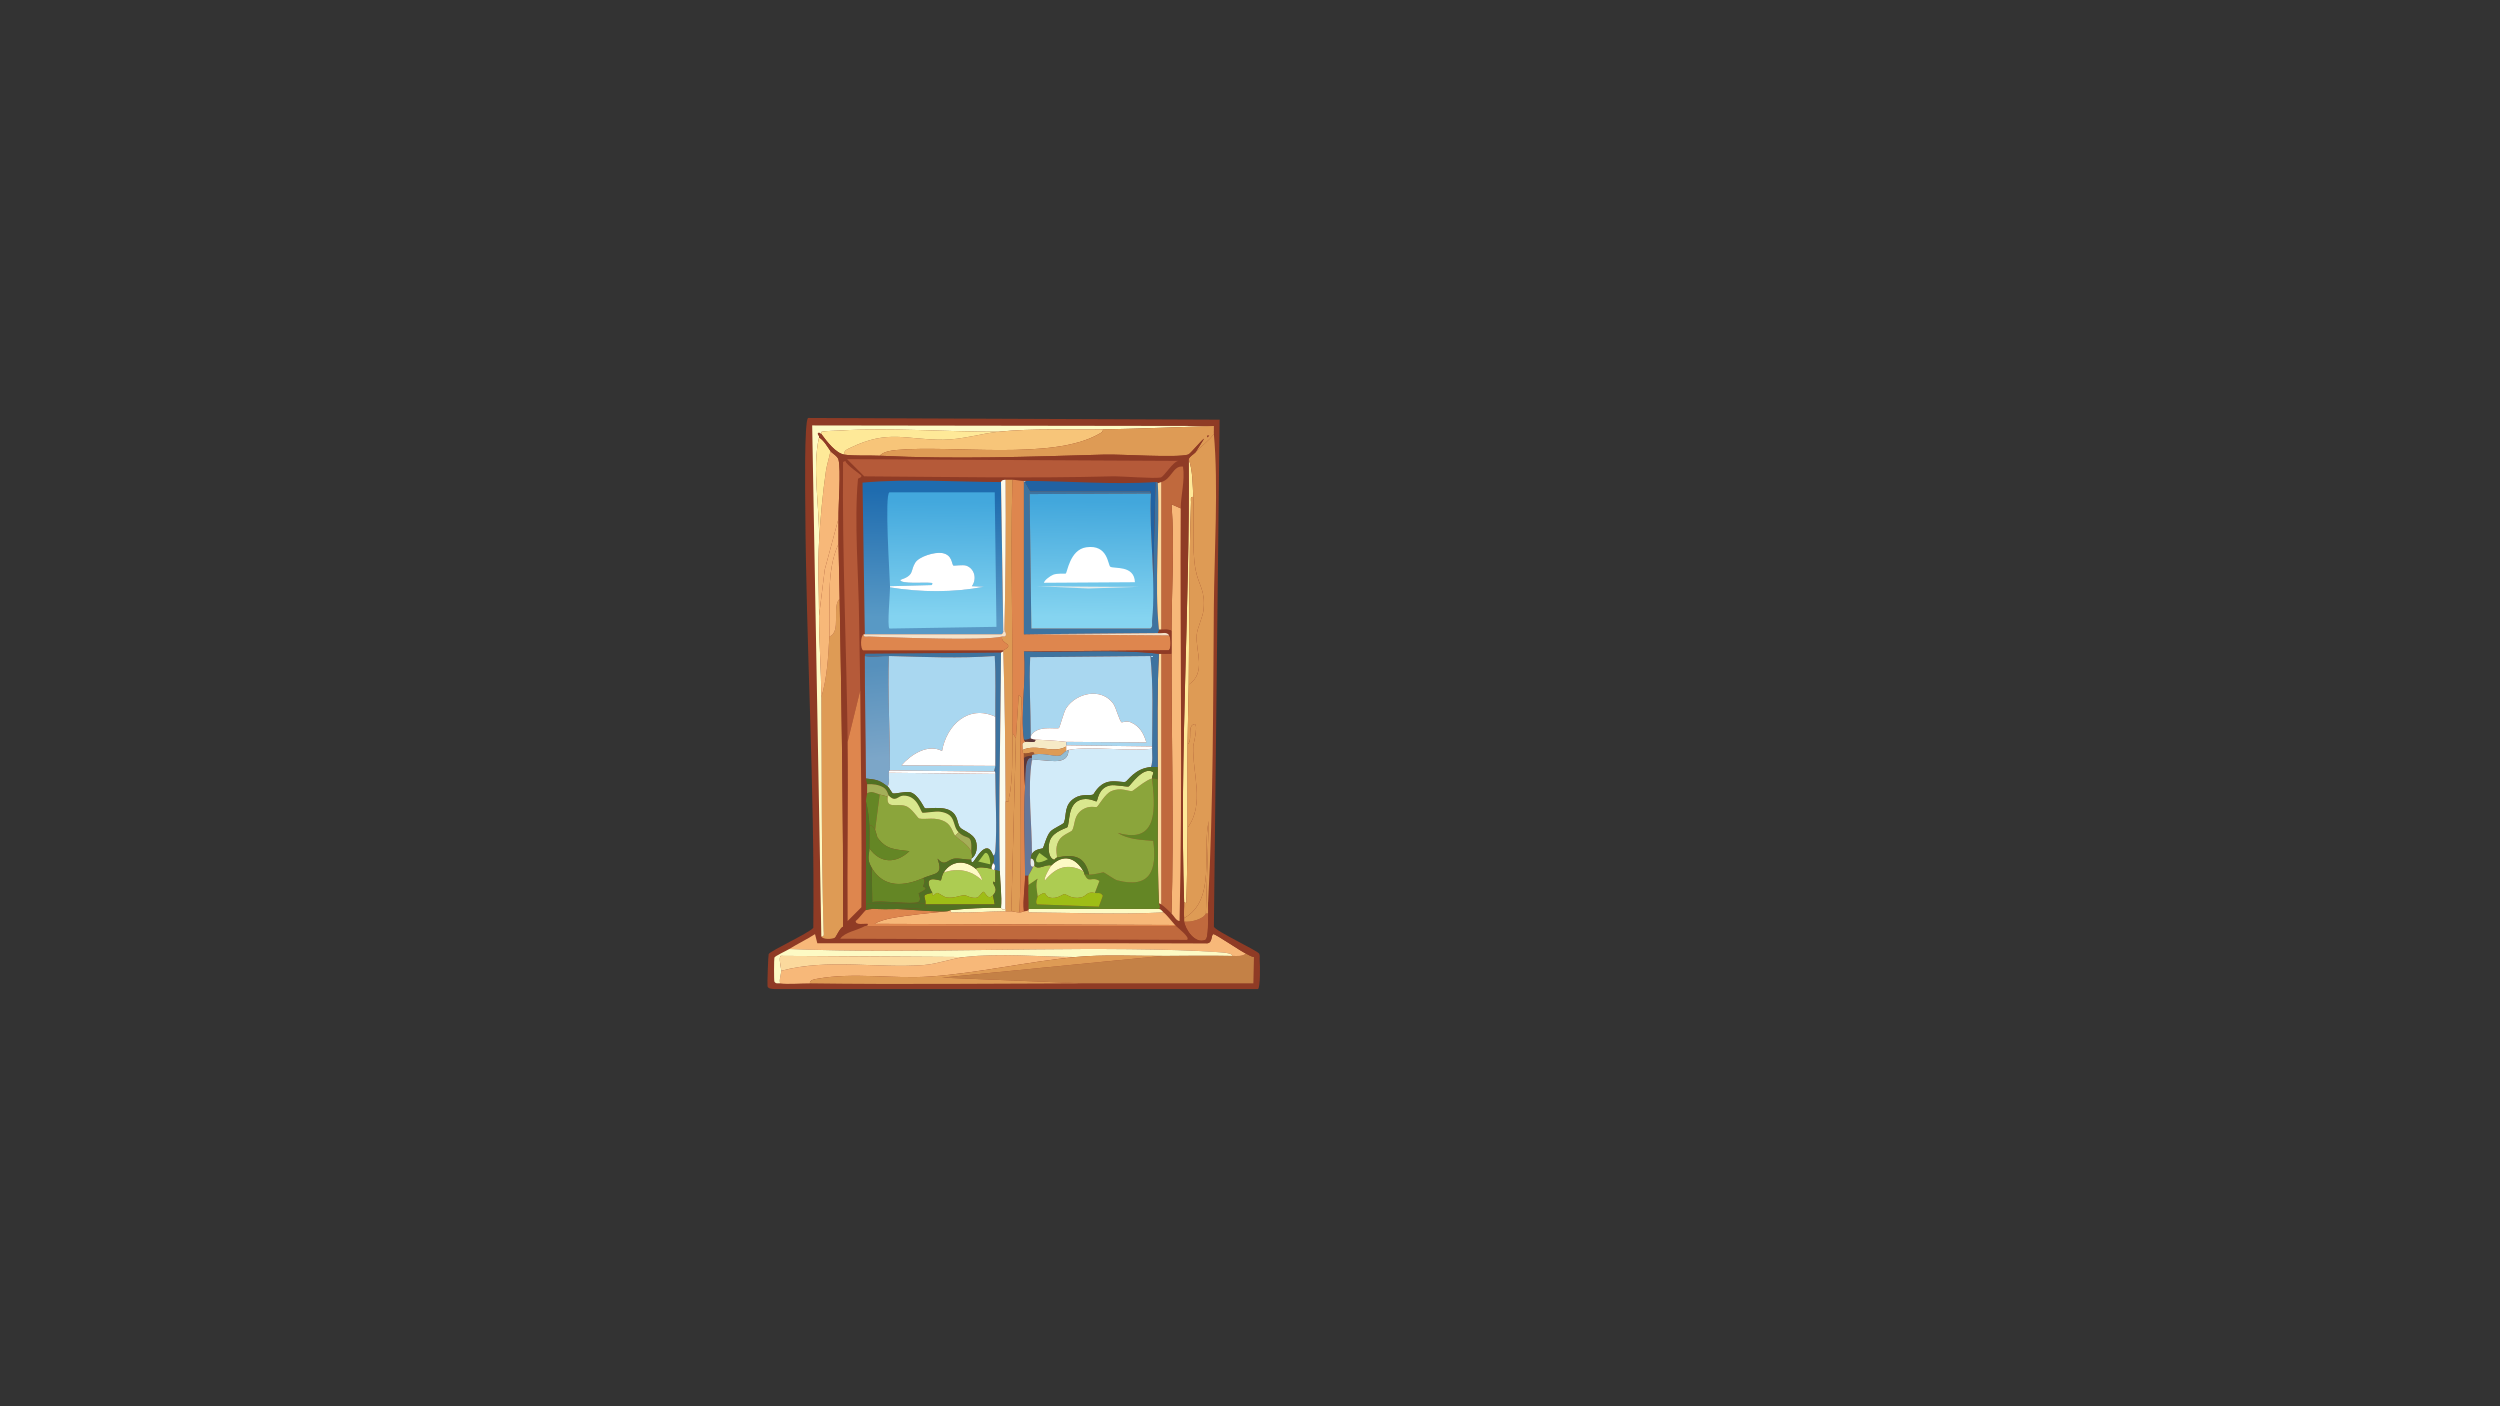 <?xml version="1.0" encoding="UTF-8"?>
<svg id="Layer_1" xmlns="http://www.w3.org/2000/svg" version="1.1" xmlns:xlink="http://www.w3.org/1999/xlink" viewBox="0 0 1920 1080">
  <rect x="0" y="0" width="1920" height="1080" fill="#333333" stroke="none"/>
  <!-- Generator: Adobe Illustrator 29.5.0, SVG Export Plug-In . SVG Version: 2.1.0 Build 137)  -->
  <defs>
    <style>
      .st0 {
        fill: url(#linear-gradient2);
      }

      .st1 {
        fill: #8ba53b;
      }

      .st2 {
        fill: #648625;
      }

      .st3 {
        fill: #9ebd16;
      }

      .st4 {
        fill: #fbd99d;
      }

      .st5 {
        fill: #f5e2c9;
      }

      .st6 {
        fill: #e5ecec;
      }

      .st7 {
        fill: #fee998;
      }

      .st8 {
        fill: #fff;
      }

      .st9 {
        fill: url(#linear-gradient1);
      }

      .st10 {
        fill: #c0693d;
      }

      .st11 {
        fill: #2162a2;
      }

      .st12 {
        fill: #f6eac6;
      }

      .st13 {
        fill: #c48146;
      }

      .st14 {
        fill: #8f3b25;
      }

      .st15 {
        fill: #de864e;
      }

      .st16 {
        fill: #517023;
      }

      .st17 {
        fill: #f7c579;
      }

      .st18 {
        fill: #adcc52;
      }

      .st19 {
        fill: #3e739f;
      }

      .st20 {
        fill: #f7b879;
      }

      .st21 {
        fill: #fbfbec;
      }

      .st22 {
        fill: #64779a;
      }

      .st23 {
        fill: #d9e88e;
      }

      .st24 {
        fill: #de9b55;
      }

      .st25 {
        fill: #fdfac4;
      }

      .st26 {
        fill: url(#linear-gradient3);
      }

      .st27 {
        fill: #a9d7f0;
      }

      .st28 {
        fill: #97542f;
      }

      .st29 {
        fill: #a4af58;
      }

      .st30 {
        fill: #94bcd2;
      }

      .st31 {
        fill: #d2ebf9;
      }

      .st32 {
        fill: #b55a39;
      }

      .st33 {
        fill: #aaabae;
      }

      .st34 {
        fill: url(#linear-gradient);
      }

      .st35 {
        fill: #5a3639;
      }
    </style>
    <linearGradient id="linear-gradient" x1="669.72" y1="511.5" x2="677.14" y2="582.31" gradientUnits="userSpaceOnUse">
      <stop offset="0" stop-color="#5690bc"/>
      <stop offset="1" stop-color="#7ca6c8"/>
    </linearGradient>
    <linearGradient id="linear-gradient1" x1="717.81" y1="378.36" x2="715.21" y2="475.01" gradientUnits="userSpaceOnUse">
      <stop offset="0" stop-color="#1f6caf"/>
      <stop offset="1" stop-color="#5899c5"/>
    </linearGradient>
    <linearGradient id="linear-gradient2" x1="723.97" y1="385.58" x2="722.89" y2="473.47" gradientUnits="userSpaceOnUse">
      <stop offset="0" stop-color="#43a8dd"/>
      <stop offset="1" stop-color="#83d3f0"/>
    </linearGradient>
    <linearGradient id="linear-gradient3" x1="838.72" y1="385.33" x2="837.5" y2="474.1" gradientUnits="userSpaceOnUse">
      <stop offset="0" stop-color="#42a7dc"/>
      <stop offset="1" stop-color="#85d4f0"/>
    </linearGradient>
  </defs>
  <g id="Generative_Object">
    <path class="st14" d="M967.42,737.63c.35,2.84.6,21.12-1.32,21.97h-371.37c-1.53-.22-4.75.06-5.27-2.2-.28-1.2.49-23.44.88-24.61.8-2.39,30.67-16.01,34.28-20.22,1.16-107.57-5.51-215.09-6.15-322.58-.05-7.55-.96-67.6,2.2-69l315.99,1.32-4.39,389.39c1.09,3.27,33.3,18.27,34.72,20.66.92,1.55.23,3.59.44,5.27Z"/>
    <g>
      <path class="st24" d="M644.84,459.88c1.51,83.91,2.85,167.86,2.64,251.83-2.36.82-5.37,7.88-6.15,8.35-2.3,1.38-9.41,1.6-10.55-.88,2.56.41,1.8-2.4,1.76-3.96-1.8-59.77-1.31-120-1.76-179.75,4.36-14.47,5.4-31.24,6.15-46.59,9.44-3.29,1.67-23.35,7.91-29.01Z"/>
      <path class="st25" d="M932.27,327.15c-28.44.94-56.8,2.07-85.26,2.64-26.85.53-53.29-1-79.99,1.76-40.55.2-82.12-3.3-122.62-.88-3.92.23-9.49.2-13.18.88-.74.14-.35,1.72-.44,1.76-.64.26-1.6-1.88-2.64-.44-.44.9,1.25,1.5.88,3.08-5.51,23.65.72,55.29,0,79.99-.97,18.92-.04,38.16,0,57.13.05,20.7,1.6,41.71,1.76,62.41.44,59.75-.05,119.98,1.76,179.75.05,1.55.8,4.37-1.76,3.96l-7.03-392.46,308.52.44Z"/>
      <path class="st17" d="M847,329.79c.29,2.05-1.64,2.7-3.08,3.52-35.81,20.51-112.96,8.24-155.58,12.31-4.09.39-10.02,1.29-12.75,4.39-7.91-.39-19.92.3-27.25-.88-.65-3.08,2.76-4.26,4.83-5.27,29.28-14.23,42.73-5.99,71.2-6.15,14.62-.09,28.85-4.73,42.63-6.15,26.7-2.75,53.14-1.22,79.99-1.76Z"/>
      <path class="st20" d="M643.96,398.35l-10.55,39.11-4.39,35.6c-.04-18.98-.97-38.22,0-57.13.81-15.68,2.94-38.57,5.27-54.06.77-5.1,2.5-10.32,3.52-15.38,1.2,1.71,5.45,3.77,6.15,6.59,2,8.02-.2,34.84,0,45.27Z"/>
      <path class="st7" d="M767.02,331.55c-13.78,1.42-28.01,6.07-42.63,6.15-28.47.17-41.92-8.08-71.2,6.15-2.08,1.01-5.48,2.2-4.83,5.27-6.44-1.03-13.46-10.16-17.58-15.82.09-.04-.3-1.62.44-1.76,3.69-.67,9.26-.65,13.18-.88,40.5-2.42,82.07,1.08,122.62.88Z"/>
      <path class="st7" d="M916.44,381.65c-2.64-.38-1.7,2.35-1.76,3.96-1.58,46.6-1.23,93.56-1.76,140.2-.17,15.23-.75,30.52-.88,45.71-.18,21.37.13,42.79,0,64.17-.11,18.36-.31,36.58-.88,54.94-.05,1.61.77,3.94-1.76,2.2-3.69-111.77,4.58-228.21,3.52-340.16,3.17,8.58,3.01,19.72,3.52,29.01Z"/>
      <path class="st20" d="M643.96,398.35c.12,6.43-.11,12.91,0,19.34-9.95,21.98-5.86,47.4-7.03,71.2-.75,15.35-1.79,32.12-6.15,46.59-.15-20.7-1.71-41.71-1.76-62.41l4.39-35.6,10.55-39.11Z"/>
      <path class="st7" d="M637.81,346.49c-1.02,5.06-2.75,10.28-3.52,15.38-2.34,15.49-4.47,38.38-5.27,54.06.72-24.7-5.51-56.34,0-79.99,3.95,2.61,6.17,6.81,8.79,10.55Z"/>
      <path class="st20" d="M644.84,459.88c-6.24,5.66,1.53,25.72-7.91,29.01,1.17-23.8-2.92-49.22,7.03-71.2.24,14.06.63,28.12.88,42.19Z"/>
      <path class="st10" d="M927.87,701.6c-.2,2.98.45,19.06-2.2,20.22-7.85,3.44-15.36-7.99-16.26-14.06,4.69.71,14.72-1.67,16.7-6.15h1.76Z"/>
      <path class="st24" d="M916.44,381.65c.94,17.41-1.27,39.77,1.76,55.82,2.33,12.34,7.62,15.44,6.15,30.76-.55,5.72-4.82,13.93-5.27,19.34-1.04,12.45,7.72,29-6.15,38.24.53-46.63.18-93.6,1.76-140.2.05-1.61-.89-4.34,1.76-3.96Z"/>
      <path class="st24" d="M912.05,635.67c.13-21.37-.18-42.79,0-64.17,3.77-2.11.41-11.82,3.52-14.5,6.2-5.35.92,14.9.88,15.82-.86,21.37,9.1,44.55-4.39,62.85Z"/>
      <g>
        <path class="st24" d="M927.87,692.81c-.15,2.9.19,5.89,0,8.79h-1.76l2.2-71.2c-5.3,23.65,5.95,60.95-18.9,74.71-.36-3.97.13-8.28,0-12.31,2.53,1.74,1.71-.59,1.76-2.2.56-18.36.77-36.57.88-54.94,13.49-18.3,3.53-41.48,4.39-62.85.04-.92,5.32-21.18-.88-15.82-3.11,2.68.25,12.39-3.52,14.5.13-15.19.71-30.48.88-45.71,13.87-9.24,5.11-25.79,6.15-38.24.45-5.41,4.72-13.61,5.27-19.34,1.47-15.32-3.83-18.43-6.15-30.76-3.02-16.04-.81-38.4-1.76-55.82-.5-9.29-.35-20.43-3.52-29.01.94-2.36,3.69-3.53,5.27-5.27,4.36-4.8,10.15-8.69,14.06-14.06,3.61,39.47.33,91.55,0,132.29-.61,75.36-.39,152-4.39,227.22Z"/>
        <path class="st24" d="M926.11,701.6c-1.98,4.48-12.01,6.87-16.7,6.15-.12-.84.08-1.78,0-2.64,24.84-13.76,13.59-51.06,18.9-74.71l-2.2,71.2Z"/>
        <path class="st24" d="M928.31,558.32l-1.76,58.89c-8.62-21.53-6.18-37.64,1.76-58.89Z"/>
      </g>
      <g>
        <path class="st24" d="M932.27,327.15c.13,2.02-.18,4.14,0,6.15-3.91,5.37-9.7,9.26-14.06,14.06l6.59-10.55c-2.52,1.6-10.57,11.8-12.31,12.31-9.07,2.64-50.97-.37-64.17,0-58.18,1.63-114.37,3.75-172.72.88,2.72-3.11,8.65-4,12.75-4.39,42.61-4.07,119.77,8.2,155.58-12.31,1.43-.82,3.36-1.47,3.08-3.52,28.46-.57,56.82-1.7,85.26-2.64Z"/>
        <polygon class="st14" points="927.43 334.18 928.75 334.62 927.43 335.94 926.99 335.5 927.43 334.18"/>
      </g>
      <g>
        <path class="st13" d="M963.03,735l-.44,20.22c-43.8.06-87.62-.08-131.41,0l-107.67-4.39,169.2-16.7c17.94-.11,35.69-.39,53.62,0,3.46.08,7.62.62,10.55-1.76,1.78.79,4.13,2.47,6.15,2.64Z"/>
        <path class="st20" d="M825.91,735c-35.88,3.38-74.77,12.35-111.19,14.94-28.79,2.05-59.13-3.37-87.02,1.76-1.77.32-6.07.79-5.71,3.52-6.68-.09-16.78.95-22.85,0-.92-2.93.88-7.49.88-9.67,36.09-9.59,73.45-1.68,109.43-4.39,10.46-.79,21.67-5.07,31.2-6.15,27.97-3.16,57.2-.19,85.26,0Z"/>
        <path class="st20" d="M926.11,724.45c5.4.6,3.78-6.51,5.71-7.03,1.41-.38,20.94,13.12,25.05,14.94-2.92,2.38-7.08,1.83-10.55,1.76.38-1.98-6.44-2.56-7.47-2.64-11.13-.84-23.14-1.42-34.28-1.76-99.31-3.03-199.1,3-298.41-.88,6.41-4.03,13.39-7.31,19.78-11.43l1.76,7.03h298.41Z"/>
        <path class="st25" d="M946.33,734.12c-17.93-.39-35.68-.11-53.62,0-22.12.14-44.77-1.2-66.8.88-28.06-.19-57.29-3.16-85.26,0l-141.08-.88c-1.78,1.27.44,9.65.44,11.43,0,2.18-1.8,6.74-.88,9.67-1.65-.26-3.16.66-4.39-1.32-.39-.84-.33-17.6,0-18.46.49-1.28,9.54-5.41,11.43-6.59,99.31,3.88,199.1-2.15,298.41.88,11.14.34,23.15.91,34.28,1.76,1.03.08,7.85.66,7.47,2.64Z"/>
        <path class="st24" d="M892.71,734.12l-169.2,16.7,107.67,4.39c-69.66.13-139.55.99-209.2,0-.36-2.73,3.95-3.19,5.71-3.52,27.89-5.13,58.23.29,87.02-1.76,36.42-2.59,75.31-11.56,111.19-14.94,22.03-2.07,44.68-.74,66.8-.88Z"/>
        <path class="st4" d="M740.65,735c-9.53,1.08-20.75,5.36-31.2,6.15-35.99,2.71-73.34-5.2-109.43,4.39,0-1.78-2.22-10.16-.44-11.43l141.08.88Z"/>
      </g>
      <g>
        <path class="st14" d="M630.78,333.3c4.12,5.66,11.14,14.79,17.58,15.82,7.33,1.18,19.34.49,27.25.88,58.35,2.87,114.54.76,172.72-.88,13.19-.37,55.1,2.64,64.17,0,1.73-.5,9.78-10.7,12.31-12.31l-6.59,10.55c-1.58,1.74-4.33,2.92-5.27,5.27,1.07,111.96-7.21,228.4-3.52,340.16.13,4.03-.36,8.33,0,12.31.08.86-.12,1.79,0,2.64.9,6.07,8.41,17.51,16.26,14.06,2.64-1.16,2-17.24,2.2-20.22s-.15-5.89,0-8.79c7.87.95.97,16.87,1.76,18.9,1.51,3.88,32.36,18.47,36.92,22.85-.44.73-2.69.51-3.52.44-2.03-.17-4.37-1.85-6.15-2.64-4.11-1.82-23.64-15.32-25.05-14.94-1.94.52-.31,7.64-5.71,7.03l-282.59-.88-2.2-3.52c.78-.47,3.79-7.53,6.15-8.35.21-83.97-1.12-167.91-2.64-251.83-.25-14.07-.64-28.13-.88-42.19-.11-6.43.12-12.91,0-19.34-.2-10.43,2-37.24,0-45.27-.7-2.83-4.96-4.88-6.15-6.59-2.62-3.74-4.84-7.94-8.79-10.55.37-1.58-1.32-2.17-.88-3.08,1.04-1.44,2,.7,2.64.44Z"/>
        <g>
          <path class="st32" d="M650.55,352.64l254.46,1.32c-4.16.45-11.05,12.19-13.62,12.75-4.85,1.05-29.93-1.09-37.8-.88-60.14,1.61-126.45.41-189.86,0l-13.18-13.18Z"/>
          <path class="st20" d="M906.78,390.44c-.59,105.58,1.51,211.27-.88,316.87-2.48.09-4.59-4.24-6.15-5.71,1.89-66.37-.06-133.06,0-199.53,0-5.84,0-11.73,0-17.58.03-32.31,2.48-64.8,0-97.13l7.03,3.08Z"/>
          <path class="st32" d="M660.66,530.2l-9.67,39.55c-.84-71.6-4.24-143.28-3.52-214.91l1.76-.88c.58,3.2,12.16,10.59,12.31,11.43.29,1.68-2.53,1.51-2.64,2.64-3,32.48.56,74.53.88,108.11.16,16.85.7,36.52.88,54.06Z"/>
          <path class="st20" d="M772.29,699.84c1.43,0,2.97,0,4.39,0,1.09,0,3.81.87,6.15.88s3.33-.88,3.52-.88c1.99,0,2.95-.88,3.52-.88.09,0-.28,1.75.44,1.76,34.41.24,68.86,1.8,103.28,0,2.49,1.84,6.45,7.09,8.79,9.67l-230.73-.88c3.61-2.18,9.07-3.61,13.18-4.39,11.99-2.29,30.16-4.07,42.63-5.27,1.59-.15,1.93-.81,2.64-.88-.38,2.64,2.35,1.7,3.96,1.76,12.79.43,25.56-.85,38.24-.88Z"/>
          <path class="st10" d="M903.26,711.26c.89,1,11.28,8.9,8.35,10.55l-266.33-.88c3.59-5.13,12.91-6.29,18.9-9.67h239.08Z"/>
          <path class="st15" d="M660.66,530.2c.56,55.5,1.34,111.03.88,166.57l-10.55,10.55c-.4-45.84.54-91.73,0-137.56l9.67-39.55Z"/>
          <path class="st10" d="M899.74,502.07c-.06,66.47,1.89,133.15,0,199.53-2.45-2.3-5.16-5.15-7.91-7.03v-192.5c2.6.2,5.3-.14,7.91,0Z"/>
          <path class="st15" d="M727.46,699.84c-12.47,1.2-30.64,2.98-42.63,5.27-4.11.79-9.58,2.22-13.18,4.39l230.73.88c.24.26.56.53.88.88h-239.08c.34-.19,2.99.06,2.2-1.76-2.45-.39-9.29,1.38-9.23-2.2,1.76-.92,7.11-8.09,7.91-8.35,11.18-3.58,48.65,2.02,62.41.88Z"/>
          <path class="st10" d="M906.78,390.44l-7.03-3.08c2.48,32.33.03,64.82,0,97.13-2.4-1.42-5.28-.88-7.91-.88v-113.39c8.12-2.25,9-12.92,16.7-11.87,1.64,10.49-1.7,22.23-1.76,32.08Z"/>
          <path class="st25" d="M890.07,698.08c1.71.11,2.8,2.11,3.52,2.64-34.42,1.8-68.87.24-103.28,0-.72,0-.35-1.76-.44-1.76v-.88h100.2Z"/>
          <path class="st33" d="M788.11,369.34l-.88.88h-.88l-.88-.88c.88,0,1.75,0,2.64,0Z"/>
          <g>
            <path class="st15" d="M785.48,369.34l.88.88v116.9l111.63.88c1.24,1.83,1.7,10.48-.44,11.43l-111.19.88c2.12,20.87-2.84,47.51,0,67.68.12.88.92.98.88,1.76-3.11,1.09-1.44,2.78-1.76,6.15s.88,2.5.88,2.64c0,1.2-.04,2.25,0,3.52.25,7.33.26,14.66.88,21.97-1.3,22.93,0,45.69,0,68.56,0,8.9-1.82,18.23-.88,27.25-.18,0-1.27.89-3.52.88,2.77-53.66-.82-109.55,1.76-164.81l-2.2-2.2-2.2,33.4-2.64-4.39c.79-64.69-1.81-129.58,0-194.25,2.61,0,5.67.87,7.91.88Z"/>
            <path class="st34" d="M682.64,503.83c-.96,29.26.89,58.69.88,87.9,0,.1-.87-.44-.88,1.76-.02,3.22.73,7.73-.88,10.55-6.44-4.89-8.26-5.26-16.7-6.15-.08-31.36-.95-62.69-.88-94.05,6.09.88,12.6-.15,18.46,0Z"/>
            <path class="st19" d="M883.92,379.01l-93.17.44,1.32,103.28h91.41c2.18-1.55,1.1-4,1.32-6.15l2.64-106.36c2.15-.15,1.66.89,1.76.88,1.84,37.1-2.85,75.58.88,112.51.15,1.46-.51,1.57-.88,2.64l-102.84.88v-116.9h.88l3.96,7.03h92.29l.44,1.76Z"/>
            <path class="st24" d="M777.57,368.46c-1.81,64.68.79,129.57,0,194.25-.17,13.6.46,37.43-2.64,49.66-.5,1.97,1.2,3.57-2.64,3.08-.22-38.37-.51-76.81-1.76-115.15v-.88c9.87-4.96-2.59-4.74-.88-10.55.82-.2,2.02.44,2.64-.44.96-1.72-.88-4.59-.88-4.83.84-38.36,1.19-76.76.88-115.15,1.75,0,3.52,0,5.27,0Z"/>
            <path class="st15" d="M769.66,488.88c-1.71,5.81,10.75,5.59.88,10.55h-107.67c-2.04-.9-2.29-10.91.44-12.31-.38,2.64,2.35,1.7,3.96,1.76,18.87.64,88.37,3.47,102.4,0Z"/>
            <path class="st19" d="M768.78,501.19c-.18,55.86-1.96,112.03-.88,167.88-1.23-.1-2.3-.59-3.52-.88-.28-.07-.6.06-.88,0,.57-2.1,1.39-3.79-.88-5.27.85-3.17,1.26-2.69,0-6.15,1.42.71,1.73-2.67,1.76-3.08,1.48-19.29-.01-39.95,0-59.33,0-3.07-.88-1.59-.88-1.76,0-1.27.88-3.44.88-4.39,0-12.58.1-25.21,0-37.8-.12-15.51.45-31.08-.44-46.59-27.08,1.96-54.23.71-81.31,0-5.86-.15-12.36.88-18.46,0l.44-1.76,104.16-.88Z"/>
            <path class="st11" d="M887.44,370.22l-2.64,106.36c3.15-30.75-2.37-66.39-.88-97.57l-.44-1.76h-92.29l-3.96-7.03.88-.88c32.16.08,67.44,3.05,99.32.88Z"/>
            <path class="st21" d="M772.29,615.46c.16,27.52,0,55.1,0,82.62-3.23,1.53-2.33-.85-3.52-.88.78-9.38-.7-18.83-.88-28.13-1.08-55.85.7-112.02.88-167.88l1.76-.88c1.25,38.33,1.54,76.78,1.76,115.15Z"/>
            <path class="st4" d="M891.83,502.07v192.5c-.46-.32-1.18-.74-1.76-.88-1.34-31.3-.66-63.56-.88-94.93-.02-3.21.02-6.46,0-9.67-.22-28.96-.57-58.1.88-87.02.57.06,1.18-.05,1.76,0Z"/>
            <path class="st4" d="M891.83,370.22v113.39h-1.76c-3.73-36.93.96-75.41-.88-112.51.43-.05,1.68-.62,2.64-.88Z"/>
            <g>
              <path class="st9" d="M768.78,370.22l1.76,115.15c-.2.21-.6,1.48-1.32,1.76h-105.04l-1.76-116.46c35.35-3.2,70.99-.54,106.36-.44Z"/>
              <path class="st21" d="M772.29,368.46c.31,38.39-.04,76.78-.88,115.15.5,1.66-.54,1.41-.88,1.76l-1.76-115.15c.2,0-.03-1.77,3.52-1.76Z"/>
              <path class="st5" d="M769.66,488.88c-14.03,3.47-83.53.64-102.4,0-1.61-.05-4.34.89-3.96-1.76.2-.1.57.07.88,0h105.04c.71-.28,1.12-1.55,1.32-1.76.34-.35,1.38-.1.88-1.76,0,.25,1.84,3.11.88,4.83-.62.88-1.82.24-2.64.44Z"/>
              <path class="st0" d="M683.52,451.09c23.61,3.89,48.52,4.04,72.08-.44l-9.23-.44c4.02-5.43,2.25-13.59-4.39-15.82-2.31-.78-9.22.18-9.67,0-1.56-.63-.5-8.31-8.79-9.67-5.67-.93-17.69,2.64-20.66,7.47-3.92,6.41-.34,9.48-11.43,13.18-.17,3.36,19.82,1.73,22.41,2.2,1.26.23,3.08-.47,1.76,1.76l-32.08.88c-.18-8.14-4.33-70.35-.44-72.08h80.87l1.32,103.28-82.18,1.32c-1.87-1.33.53-27.69.44-31.64Z"/>
              <path class="st8" d="M683.52,451.09c0-.29,0-.59,0-.88l32.08-.88c1.32-2.23-.5-1.53-1.76-1.76-2.59-.47-22.59,1.16-22.41-2.2,11.08-3.7,7.5-6.78,11.43-13.18,2.96-4.83,14.99-8.4,20.66-7.47,8.29,1.36,7.23,9.04,8.79,9.67.45.18,7.36-.78,9.67,0,6.64,2.23,8.42,10.4,4.39,15.82l9.23.44c-23.56,4.48-48.47,4.33-72.08.44Z"/>
            </g>
            <path class="st19" d="M890.07,502.07c-1.45,28.92-1.09,58.06-.88,87.02-1.74.1-3.54-.14-5.27,0,1.56-4.3.86-9.52.88-14.06,0-.58,0-1.18,0-1.76.09-23.05,1.03-46.48-1.32-69.44l-92.29.88c-1.03,20.23.44,40.42.44,60.65v1.76c-.77,0-3.48,1.7-5.27.88-2.84-20.17,2.12-46.82,0-67.68,34.49.9,69.65-1.99,103.72,1.76Z"/>
            <path class="st24" d="M782.84,700.72c-2.35-.01-5.06-.88-6.15-.88l3.52-132.73,2.2-33.4,2.2,2.2c-2.58,55.26,1.01,111.15-1.76,164.81Z"/>
            <path class="st24" d="M780.2,567.11l-3.52,132.73c-1.42,0-2.97,0-4.39,0v-1.76c0-27.52.16-55.1,0-82.62,3.84.5,2.14-1.11,2.64-3.08,3.09-12.23,2.47-36.06,2.64-49.66l2.64,4.39Z"/>
            <path class="st22" d="M792.51,582.05c0,.57.09,1.21,0,1.76-3.6,21.74.15,49.8,0,72.08-.82,1.6-.69,1.83-.88,3.52-.23,2.06-.73,6.82,1.76,6.15-.53,2.08-3.37,6.23-3.52,7.03h-2.64c0-22.87-1.3-45.63,0-68.56.32-5.57-.9-23.67,5.27-21.97Z"/>
            <path class="st12" d="M818.88,569.75v3.52c-10.19,6.09-22.39-2.38-33.4,2.64.31-3.38-1.35-5.06,1.76-6.15,2.23-.79,8.28,1.68,7.91-1.76,7.89.46,15.89.77,23.73,1.76Z"/>
            <path class="st14" d="M891.83,483.61c2.63,0,5.51-.54,7.91.88,0,5.85,0,11.74,0,17.58-2.61-.14-5.31.2-7.91,0-.57-.05-1.19.06-1.76,0-34.07-3.75-69.23-.85-103.72-1.76l111.19-.88c2.14-.95,1.68-9.6.44-11.43-2.12-3.13-5.21-1.35-8.79-1.76.37-1.06,1.03-1.18.88-2.64h1.76Z"/>
            <path class="st5" d="M889.2,486.25c3.58.41,6.67-1.37,8.79,1.76l-111.63-.88,102.84-.88Z"/>
            <path class="st24" d="M818.88,573.26v3.52c-1.24.26-3.3,3.24-4.83,3.52-5.37.97-11.26-2.25-19.78-.88.22-3.63-5.08.19-7.91-.88,0-.14-1.2.79-.88-2.64,11.01-5.02,23.21,3.45,33.4-2.64Z"/>
            <path class="st14" d="M789.87,672.59c-.36,2.02.19,4.82,0,7.03-.52,6.14.31,12.28,0,18.46v.88c-.56,0-1.52.89-3.52.88-.94-9.01.88-18.35.88-27.25h2.64Z"/>
            <path class="st35" d="M792.51,580.3v1.76c-6.17-1.69-4.96,16.4-5.27,21.97-.62-7.32-.63-14.64-.88-21.97,1.92-1.82,4.35-1.25,6.15-1.76Z"/>
            <path class="st28" d="M794.27,579.42c-2.1.34-1.66.85-1.76.88-1.8.5-4.23-.06-6.15,1.76-.04-1.27,0-2.31,0-3.52,2.83,1.07,8.13-2.75,7.91.88Z"/>
            <path class="st35" d="M795.15,567.99c.37,3.44-5.68.97-7.91,1.76.04-.77-.76-.88-.88-1.76,1.79.82,4.5-.88,5.27-.88.18,0,1.56.76,3.52.88Z"/>
            <path class="st25" d="M772.29,698.08v1.76c-12.68.03-25.44,1.31-38.24.88-1.61-.05-4.34.89-3.96-1.76,12.31-1.13,26.38-2.02,38.67-1.76,1.18.03.28,2.41,3.52.88Z"/>
            <path class="st27" d="M764.38,550.41c-20.63-9.47-37.41,6.36-40.87,26.37-10.9-5.81-23.88,2.68-31.2,10.99l72.08.44c0,.96-.88,3.13-.88,4.39l-79.99-.88c.01-29.21-1.84-58.64-.88-87.9,27.08.71,54.22,1.96,81.31,0,.89,15.5.32,31.07.44,46.59Z"/>
            <path class="st31" d="M764.38,594.36c-.01,19.38,1.48,40.04,0,59.33-.03.41-.34,3.78-1.76,3.08-5.12-14.07-13.86,4.68-15.38,5.27-1.7.67-1.21-1.76-1.32-1.76v-.88c4.23-2.41,5.05-9.24,3.52-13.62-2.11-6.01-10.39-7.85-12.31-10.55-2.15-3.03-1.13-9.27-7.47-12.75-6.52-3.57-17.54-1.09-19.34-1.76-.8-.3-5.06-10.91-11.43-12.31-3.78-.83-11.29,1.5-13.18.88-.75-.25-2.81-4.41-3.96-5.27,1.61-2.82.86-7.32.88-10.55l81.74.88Z"/>
            <path class="st8" d="M763.5,592.6c0,.17.88-1.31.88,1.76l-81.74-.88c.01-2.2.88-1.66.88-1.76l79.99.88Z"/>
            <path class="st8" d="M764.38,550.41c.1,12.58,0,25.21,0,37.8l-72.08-.44c7.33-8.31,20.3-16.8,31.2-10.99,3.46-20.01,20.24-35.84,40.87-26.37Z"/>
            <path class="st27" d="M884.8,573.26l-65.92-.88v-2.64l61.53.44c-2.04-6.86-5.01-12.34-11.87-15.38-3.31-1.47-6.7.12-7.03,0-1.71-.59-4.33-11.46-6.59-14.5-9.28-12.51-28.37-8.15-36.04,3.52-2.01,3.06-4.93,15.13-5.71,15.38-2.98.98-17.02-2.55-21.53,6.15,0-20.23-1.47-40.42-.44-60.65l92.29-.88c2.35,22.96,1.41,46.39,1.32,69.44Z"/>
            <path class="st31" d="M884.8,575.02c-.02,4.55.68,9.77-.88,14.06-12.54,1.01-17.79,10.97-19.78,11.43-1.82.42-8.29-1.22-13.18,0-7.74,1.93-10.71,9.37-11.43,9.67-2.69,1.14-8.51-.73-14.06,2.64-8.67,5.25-6.13,13.5-8.35,18.9-.61,1.49-8.04,4.23-10.55,7.03-2.83,3.17-5.07,12.17-5.71,12.75-.37.33-6.34.44-8.35,4.39.15-22.28-3.6-50.34,0-72.08,9.53-1.62,27.83,6.18,28.13-7.91,17.67-3.09,45.46,1.34,64.17-.88Z"/>
            <path class="st8" d="M818.88,569.75c-7.84-.99-15.84-1.29-23.73-1.76-1.96-.11-3.33-.88-3.52-.88v-1.76c4.52-8.7,18.56-5.18,21.53-6.15.78-.26,3.7-12.32,5.71-15.38,7.67-11.67,26.76-16.03,36.04-3.52,2.26,3.05,4.89,13.91,6.59,14.5.33.12,3.73-1.47,7.03,0,6.85,3.05,9.83,8.53,11.87,15.38l-61.53-.44Z"/>
            <path class="st8" d="M884.8,573.26c0,.58,0,1.18,0,1.76-18.7,2.22-46.49-2.21-64.17.88-1.39.24-.75.67-1.76.88v-4.39l65.92.88Z"/>
            <path class="st30" d="M820.64,575.9c-.3,14.1-18.6,6.29-28.13,7.91.09-.55,0-1.19,0-1.76v-1.76c.09-.03-.34-.54,1.76-.88,8.52-1.37,14.41,1.84,19.78.88,1.54-.28,3.59-3.26,4.83-3.52,1.01-.21.37-.64,1.76-.88Z"/>
            <g>
              <path class="st2" d="M889.2,598.76c.21,31.37-.46,63.63.88,94.93.08,1.95,1.62,2.38,0,4.39h-100.2c.31-6.18-.52-12.32,0-18.46l7.03-4.83c-1.86,4.76-.46,8.95,0,13.62.06.63-2.11,4.47-.44,6.15l47.46,1.76,3.08-8.35c-1.85-3.06-3.74-1.7-6.15-2.2l3.52-9.23c-6.4-3.94-7.85,2.43-11.43-4.83,1.61-.95,2.65-.02,3.52,0,4.05.1,10.41-1.81,10.99-1.76.82.07,8.38,5.59,10.55,6.15,25.86,6.67,30.61-8.14,27.69-30.32-9.22-.84-19.29-.97-27.25-6.15,31.68,9.23,28.65-20.06,26.37-41.75,1.55-.33,3.07.02,4.39.88Z"/>
              <path class="st16" d="M681.76,604.03c1.14.87,3.2,5.03,3.96,5.27,1.9.62,9.4-1.71,13.18-.88,6.37,1.4,10.62,12.01,11.43,12.31,1.8.67,12.82-1.82,19.34,1.76,6.34,3.48,5.32,9.71,7.47,12.75,1.91,2.69,10.2,4.54,12.31,10.55,1.54,4.39.71,11.21-3.52,13.62,1.32-2.33-.08-3.63,0-5.27.72-15.02-2.79-8.23-9.67-14.94-5.4-5.27-1.17-14.03-14.5-15.82-3.01-.4-12.57,1.11-13.18.88-1.69-.65-3.69-13.59-14.94-13.18-4.18.15-5.69,5.47-10.99,0-.68-.71-1.02-4.23-3.96-6.15-3.61-2.36-8.57-2.89-12.75-2.64,0-1.51-.87-2.33-.88-4.39,8.44.89,10.26,1.26,16.7,6.15Z"/>
              <path class="st2" d="M675.6,610.18l-3.52,27.25c-.91-1.61-2.75-4.31-4.39-3.52-.3-6.21-1.15-12.43-2.64-18.46,0-2.19.88-5.42.88-6.15,3.4-2.28,6.5-.07,9.67.88Z"/>
              <path class="st29" d="M682.64,611.06c-.76-.09-.8.22-.88.88-1.97-.88-4.08-1.14-6.15-1.76-3.16-.95-6.27-3.16-9.67-.88,0-2.33.01-4.73,0-7.03,4.18-.25,9.13.28,12.75,2.64,2.93,1.92,3.27,5.45,3.96,6.15Z"/>
              <path class="st1" d="M836.46,671.71c-3.43-14.49-11.59-15.7-24.61-13.18-.69-5.16-1.16-8.95,1.76-13.62,2.36-3.77,8.91-5.97,9.67-7.03,2.62-3.65.76-11.56,8.35-16.26,5-3.09,10.02-1.56,10.55-1.76,1.45-.54,6.28-10.17,11.43-12.31,7.45-3.09,12.97.35,15.82,0,.9-.11,10.7-8.68,15.38-9.67,2.28,21.69,5.31,50.99-26.37,41.75,7.96,5.18,18.03,5.31,27.25,6.15,2.93,22.19-1.83,36.99-27.69,30.32-2.16-.56-9.73-6.09-10.55-6.15-.57-.05-6.93,1.85-10.99,1.76Z"/>
              <path class="st18" d="M807.45,664.68c-.7.69-6.54,10.62-4.83,11.43,8.22-10.06,17.33-13.5,29.45-7.03.96,1.63.65,2.16.88,2.64,3.58,7.27,5.02.89,11.43,4.83l-3.52,9.23c-6.61-1.37-5.9,2.54-10.99,3.52-6.86,1.32-10.95-2.56-12.31-2.64s-5.62,4.17-11.43,2.64c-5.16-1.37-.84-6.41-9.23-.88-.46-4.68-1.86-8.87,0-13.62l-7.03,4.83c.19-2.21-.36-5.02,0-7.03.14-.8,2.99-4.95,3.52-7.03.02-.06.71.31.88-.88,3.12,4.1,8.74-1.33,13.18,0Z"/>
              <path class="st3" d="M840.85,685.77c2.41.5,4.3-.87,6.15,2.2l-3.08,8.35-47.46-1.76c-1.67-1.68.5-5.52.44-6.15,8.39-5.53,4.07-.49,9.23.88,5.81,1.54,10.05-2.72,11.43-2.64s5.44,3.95,12.31,2.64c5.09-.98,4.38-4.89,10.99-3.52Z"/>
              <path class="st1" d="M681.76,611.94c-1.16,9.75,6.47,4.82,13.62,7.03,4.92,1.52,9.34,9.4,10.55,9.67,5.03,1.1,12.58-1.72,20.22,2.64,4.73,2.7,5.79,8.79,7.47,10.55,3.64,3.8,9.93,6.48,12.31,12.31-.08,1.64,1.32,2.94,0,5.27v.88c-4.38-.07-8.94-1.22-12.75-.88-5.48.5-7.32,6.71-13.18,0,4.64,12.86-1.63,10.86-10.99,14.94-14.16,6.18-30.21,8.17-39.55-7.91-4.21-7.24-1.68-9.89-1.76-14.94,8.32,11.85,20.53,11.83,30.76,2.2-10.9-1.46-17.74-.94-24.61-10.55-.19-.27-1.26-4.84-1.76-5.71l3.52-27.25c2.08.62,4.18.88,6.15,1.76Z"/>
              <path class="st18" d="M761.74,667.32c.1.02-.28.48,1.76.88.28.06.6-.07.88,0-.1,3.06.13,6.16,0,9.23-.05,1.07-1.72-1.08-1.76,0-.08,2.36,4.62,5.22,0,10.11-4.21,4.46-5.81-2.64-7.47-2.64-.52,0-3.57,4.15-4.39,4.39-4.08,1.22-9.04-1.79-9.67-1.76-4.8.24-7.92,2.46-14.06,1.76-1.67-.19-6.12-3.39-7.03-3.52-1.54-.21-1.73,1.74-3.52,1.76-.71,0-.35-1.77-.44-1.76-8.92-15.74,5.7-8.92,6.59-9.67.25-.21.66-3.77,2.2-6.15,11.08-3.48,20.77-1.74,29.45,6.15.05-2.09-3.58-7.69-4.83-8.79,1.81-2.27,8.91-.63,12.31,0Z"/>
              <path class="st2" d="M709.01,674.35c2.14,2.44.22,4.77,0,6.59-.06.52,2.33.15,1.76,1.76-.36,1.02-5.13,3.12-5.27,3.52-.12.31,2.69,5.2-.44,6.59-4.51,2-28.48-1.51-35.16,0l-.44-26.37c9.35,16.08,25.4,14.09,39.55,7.91Z"/>
              <path class="st3" d="M762.62,687.53l1.32,7.03h-53.18c0-.29-.02-.59,0-.88.37-5.12-4.32-6.31,5.27-7.91.09-.01-.27,1.77.44,1.76,1.79-.02,1.97-1.97,3.52-1.76.91.13,5.36,3.33,7.03,3.52,6.14.7,9.26-1.52,14.06-1.76.63-.03,5.59,2.97,9.67,1.76.82-.24,3.87-4.39,4.39-4.39,1.66,0,3.26,7.09,7.47,2.64Z"/>
              <path class="st2" d="M672.09,637.43c.49.87,1.56,5.44,1.76,5.71,6.87,9.6,13.71,9.09,24.61,10.55-10.24,9.63-22.45,9.65-30.76-2.2-.09-5.79.28-11.77,0-17.58,1.65-.79,3.48,1.91,4.39,3.52Z"/>
              <path class="st25" d="M749.44,667.32c1.26,1.1,4.88,6.7,4.83,8.79-8.68-7.89-18.36-9.64-29.45-6.15,6.03-9.31,16.72-9.57,24.61-2.64Z"/>
              <g>
                <path class="st16" d="M667.69,633.91c.28,5.81-.09,11.79,0,17.58.08,5.05-2.45,7.71,1.76,14.94l.44,26.37c6.67-1.51,30.65,2,35.16,0,3.13-1.39.32-6.28.44-6.59.15-.4,4.91-2.5,5.27-3.52.57-1.61-1.82-1.24-1.76-1.76.22-1.82,2.14-4.15,0-6.59,9.36-4.09,15.63-2.08,10.99-14.94,5.87,6.71,7.7.5,13.18,0,3.8-.35,8.36.81,12.75.88.11,0-.38,2.42,1.32,1.76,1.52-.6,10.27-19.35,15.38-5.27,1.26,3.46.85,2.98,0,6.15-.36,1.35-1.44,2.48-.88,4.39-3.39-.63-10.5-2.27-12.31,0-7.9-6.93-18.59-6.67-24.61,2.64-1.54,2.38-1.95,5.94-2.2,6.15-.9.75-15.51-6.07-6.59,9.67-9.59,1.6-4.91,2.79-5.27,7.91h-44.39c-.6.43-.66,2.51-.44,3.08,1.1,2.9,39.7.79,45.27.44.57-.22-.44-1.13-.44-2.64h53.18l-1.32-7.03c4.62-4.89-.08-7.75,0-10.11.04-1.08,1.71,1.07,1.76,0,.13-3.07-.1-6.17,0-9.23,1.21.29,2.28.78,3.52.88.18,9.3,1.66,18.75.88,28.13-12.29-.27-26.37.63-38.67,1.76-.7.06-1.05.73-2.64.88-13.75,1.14-51.23-4.45-62.41-.88-.05-27.82.06-55.68,0-83.5,1.49,6.03,2.33,12.25,2.64,18.46Z"/>
                <path class="st16" d="M710.76,693.68c-.02.29,0,.59,0,.88,0,1.51,1.01,2.42.44,2.64-5.57.35-44.16,2.46-45.27-.44-.22-.57-.16-2.65.44-3.08h44.39Z"/>
                <path class="st18" d="M756.91,655.01c3.08-.25,3.98,8.6,3.52,8.79l-9.23-2.2c1.56-.84,4.55-6.5,5.71-6.59Z"/>
                <path class="st8" d="M763.5,668.19c-2.03-.4-1.66-.86-1.76-.88-.56-1.92.52-3.05.88-4.39,2.27,1.48,1.44,3.17.88,5.27Z"/>
              </g>
              <path class="st23" d="M736.25,639.19l-2.64,2.64c-1.68-1.76-2.74-7.85-7.47-10.55-7.64-4.36-15.19-1.53-20.22-2.64-1.21-.27-5.63-8.15-10.55-9.67-7.15-2.21-14.78,2.72-13.62-7.03.08-.66.12-.97.88-.88,5.3,5.47,6.81.15,10.99,0,11.26-.41,13.25,12.54,14.94,13.18.62.24,10.17-1.28,13.18-.88,13.34,1.79,9.1,10.56,14.5,15.82Z"/>
              <path class="st29" d="M745.92,654.13c-2.37-5.83-8.66-8.5-12.31-12.31l2.64-2.64c6.88,6.71,10.39-.07,9.67,14.94Z"/>
              <path class="st23" d="M884.8,597.88c-4.68.99-14.48,9.56-15.38,9.67-2.86.35-8.37-3.09-15.82,0-5.15,2.13-9.98,11.76-11.43,12.31-.52.2-5.55-1.34-10.55,1.76-7.59,4.7-5.73,12.62-8.35,16.26-.76,1.06-7.31,3.26-9.67,7.03-2.92,4.67-2.45,8.47-1.76,13.62-1.09.21-2,1.81-2.2,1.76-5.02-1.36-5.01-11-3.08-15.38,2.94-6.65,12.8-8.92,13.18-9.67,1.97-3.87.23-16.94,9.23-20.66,6.59-2.72,12.63,1.29,13.18.88,1.06-.78,1.13-10.45,10.55-12.31,3.61-.71,12.76,1.29,14.06.88,1.12-.35,11.3-16.16,18.9-10.99.32,1.63-1.11,2.67-.88,4.83Z"/>
              <path class="st25" d="M832.06,669.07c-12.12-6.47-21.23-3.03-29.45,7.03-1.7-.8,4.13-10.74,4.83-11.43,9.48-9.29,18.53-5.93,24.61,4.39Z"/>
              <g>
                <path class="st16" d="M883.92,589.09c1.73-.14,3.54.1,5.27,0,.02,3.21-.02,6.46,0,9.67-1.33-.85-2.84-1.21-4.39-.88-.23-2.17,1.2-3.21.88-4.83-7.6-5.18-17.78,10.63-18.9,10.99-1.3.41-10.46-1.59-14.06-.88-9.42,1.86-9.49,11.52-10.55,12.31-.55.41-6.59-3.6-13.18-.88-9,3.72-7.26,16.79-9.23,20.66-.38.75-10.25,3.01-13.18,9.67-1.94,4.38-1.94,14.03,3.08,15.38.2.05,1.1-1.55,2.2-1.76,13.02-2.52,21.18-1.31,24.61,13.18-.86-.02-1.91-.95-3.52,0-.23-.47.08-1-.88-2.64-6.08-10.32-15.14-13.69-24.61-4.39-4.44-1.33-10.07,4.1-13.18,0,.25-1.72-.07-5.45-2.64-5.27.18-1.68.06-1.91.88-3.52,2.01-3.95,7.98-4.06,8.35-4.39.64-.57,2.88-9.57,5.71-12.75,2.5-2.8,9.94-5.54,10.55-7.03,2.22-5.4-.32-13.65,8.35-18.9,5.56-3.37,11.37-1.49,14.06-2.64.71-.3,3.69-7.74,11.43-9.67,4.89-1.22,11.36.42,13.18,0,1.99-.46,7.23-10.42,19.78-11.43Z"/>
                <path class="st6" d="M794.27,664.68c-.17,1.19-.86.82-.88.88-2.49.67-1.98-4.09-1.76-6.15,2.56-.18,2.89,3.55,2.64,5.27Z"/>
                <path class="st18" d="M798.22,655.01l6.59,4.83c-6.74,3.67-12.72,4.04-6.59-4.83Z"/>
              </g>
            </g>
            <g>
              <path class="st26" d="M883.92,379.01c-1.5,31.17,4.03,66.81.88,97.57-.22,2.15.86,4.6-1.32,6.15h-91.41l-1.32-103.28,93.17-.44Z"/>
              <path class="st8" d="M834.26,420.32c16.83-2.42,16.52,13.76,18.46,14.94,2.93,1.78,18.39-1.47,18.9,11.87l-69.88.44c.51-2.28,5.18-5.41,7.03-6.15,3.21-1.29,9.21-.72,9.67-.88,1.27-.45,3.04-18.38,15.82-20.22Z"/>
              <path class="st6" d="M796.46,450.21c26.28.14,52.42.59,78.67.44l-39.11,1.32-39.55-1.76Z"/>
            </g>
          </g>
        </g>
      </g>
    </g>
  </g>
</svg>